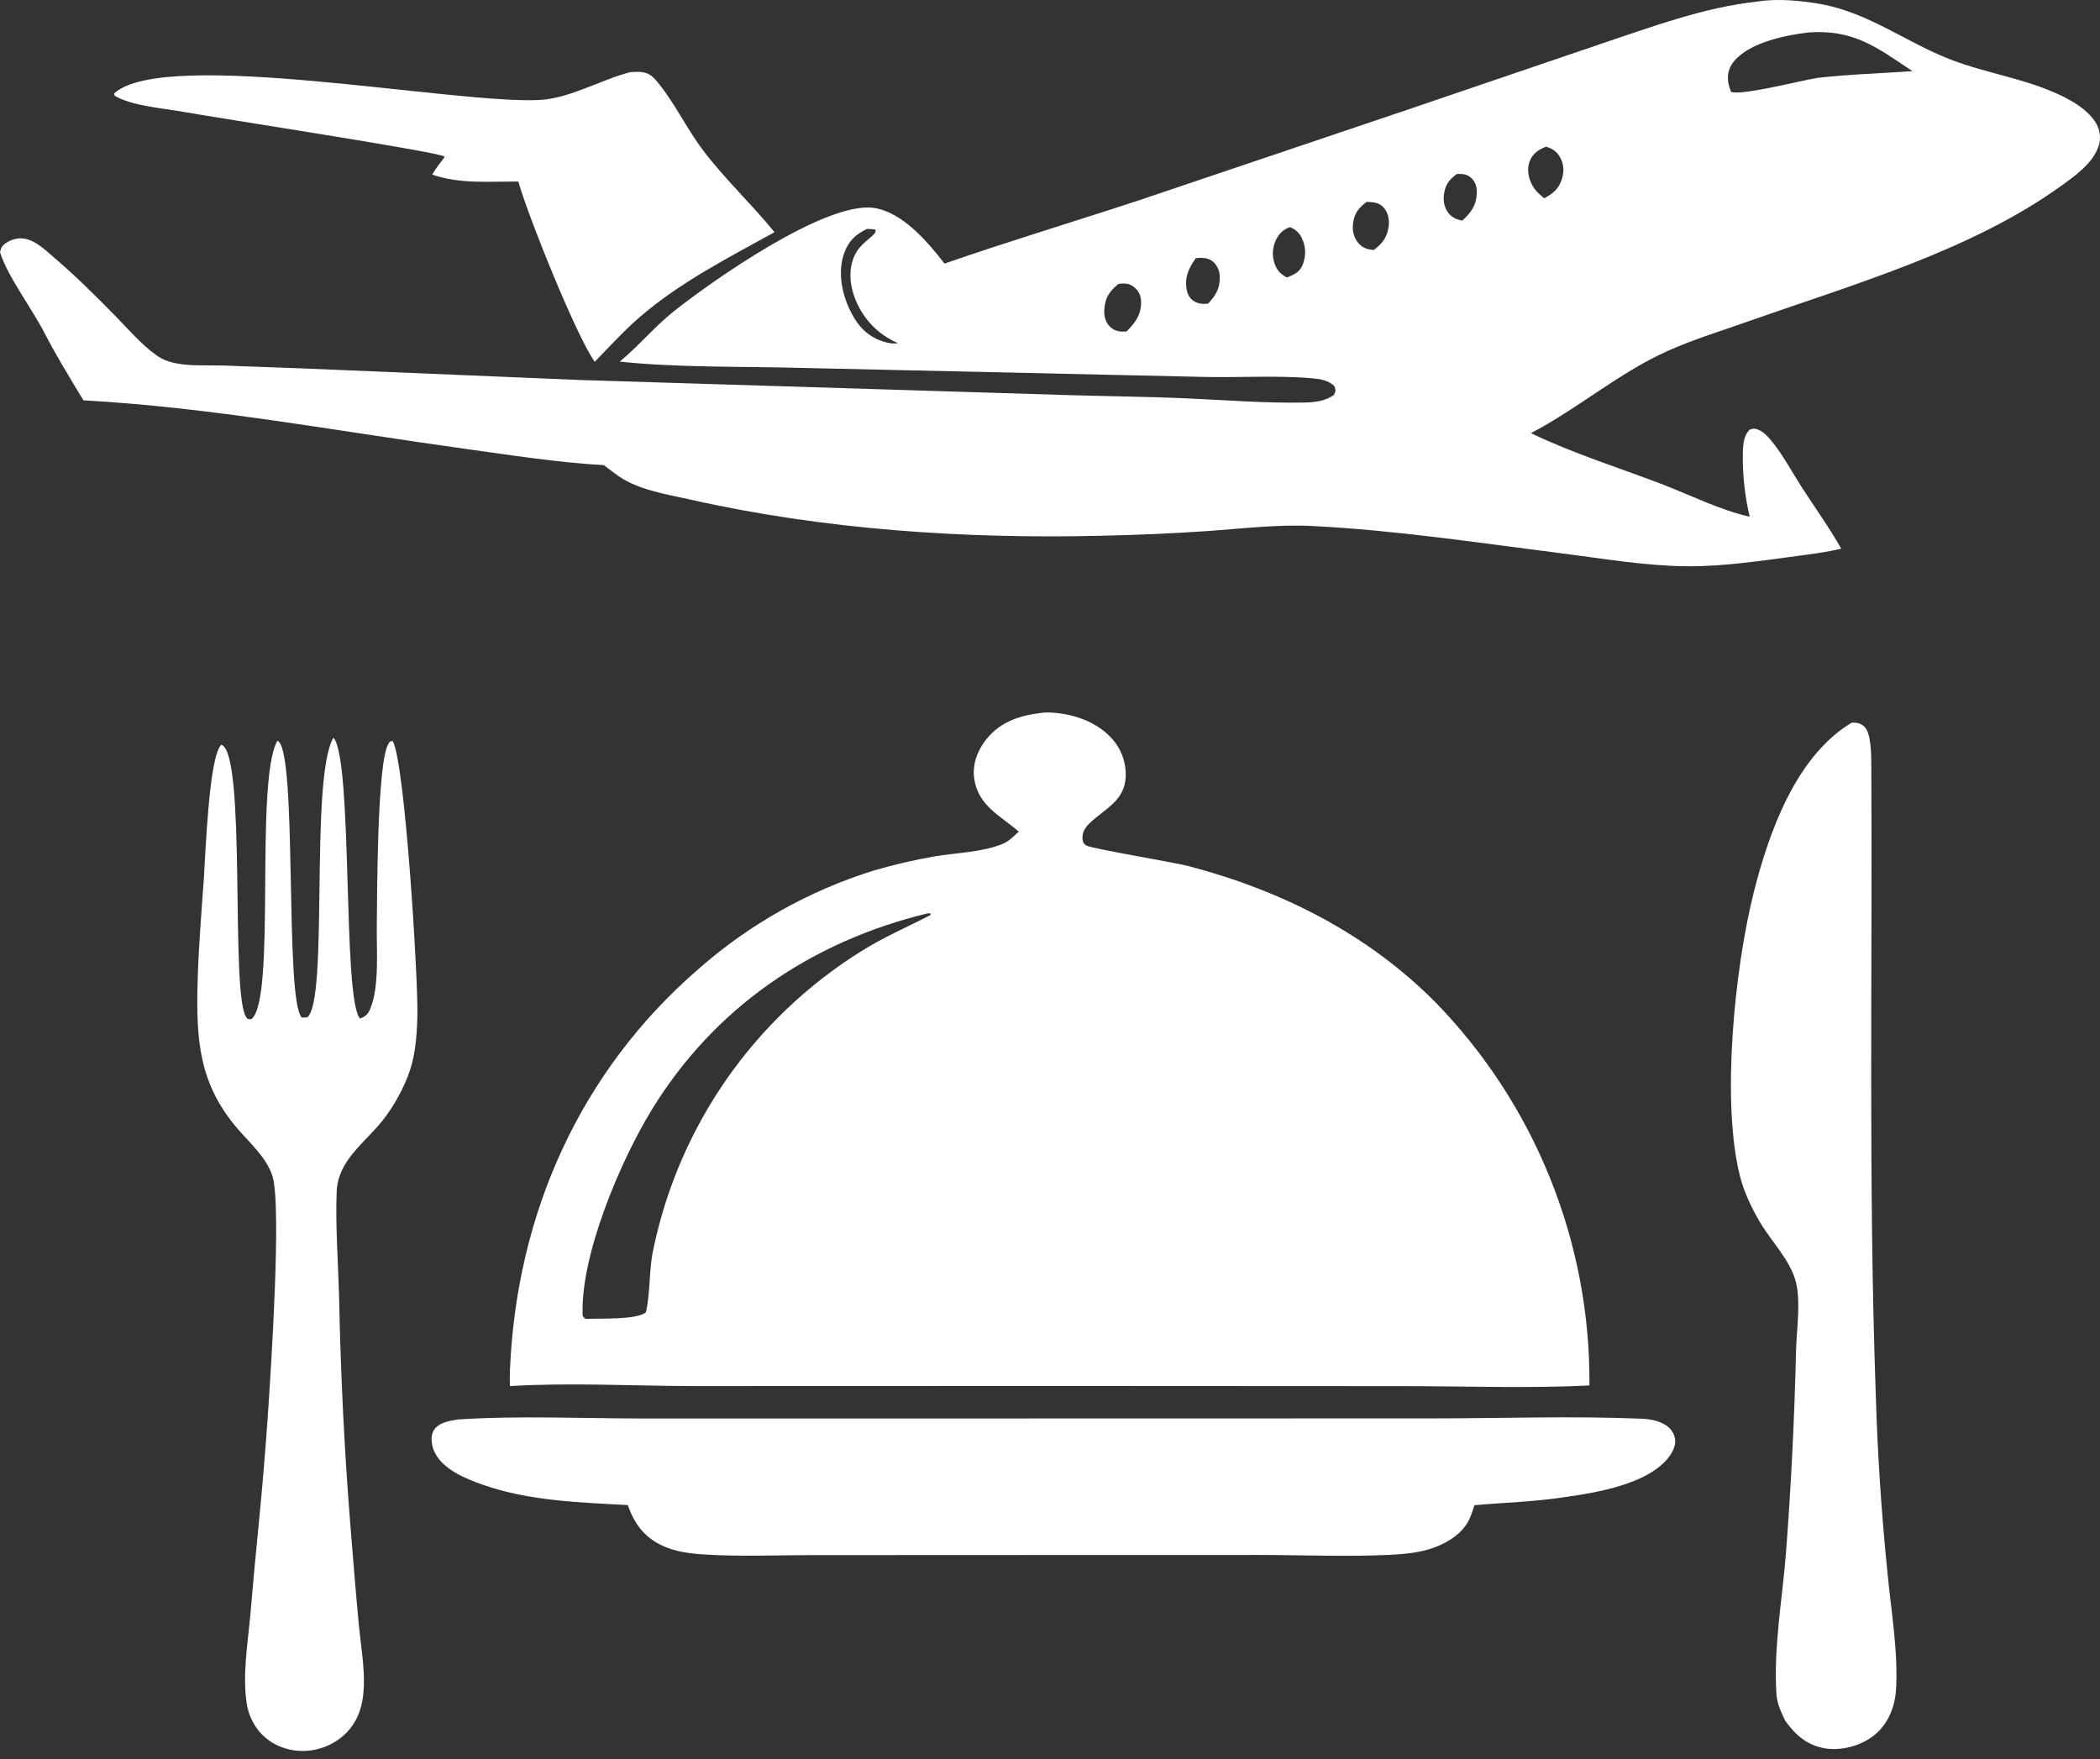 <svg width="228" height="191" viewBox="0 0 228 191" fill="none" xmlns="http://www.w3.org/2000/svg">
<rect x="0" y="0" width="228" height="191" fill="#333333" stroke="none"/>
<path d="M113.205 77.379C113.44 77.359 113.664 77.343 113.9 77.352C116.344 77.444 118.927 78.261 120.632 80.089C121.704 81.228 122.276 82.748 122.222 84.311C122.115 86.99 119.93 87.787 118.265 89.409C117.864 89.8 117.517 90.335 117.525 90.912C117.53 91.308 117.573 91.546 117.917 91.783C118.425 92.131 127.437 93.612 129.02 94.027C139.089 96.663 148.388 101.324 155.793 108.761C166.663 119.89 172.693 134.865 172.569 150.421C165.861 150.747 159.019 150.492 152.299 150.492L115.189 150.473L75.22 150.485C68.644 150.47 61.92 150.091 55.367 150.484C55.338 149.922 55.338 149.358 55.365 148.796C56.058 131.827 62.965 116.299 75.919 105.13C81.419 100.308 87.869 96.693 94.853 94.517C97.021 93.881 99.224 93.368 101.45 92.98C103.824 92.584 106.682 92.527 108.889 91.608C109.482 91.362 109.945 90.907 110.407 90.475L110.605 90.286C108.598 88.55 106.198 87.48 105.772 84.541C105.546 82.987 106.129 81.442 107.102 80.244C108.694 78.285 110.806 77.656 113.205 77.379ZM63.692 143.194C65.133 143.1 69.019 143.344 70.131 142.47C70.632 140.249 70.441 137.912 70.92 135.695C73.697 122.259 81.853 110.547 93.491 103.283C95.957 101.725 98.497 100.664 101.057 99.328L100.985 99.162L100.739 99.155C88.138 102.193 77.596 109.341 70.774 120.47C67.402 125.972 62.976 136.282 63.259 142.87C63.542 143.193 63.381 143.112 63.692 143.194Z" fill="white"/>
<path d="M49.666 154.113C56.395 153.676 63.33 154.007 70.076 154.006L108.593 154.004L155.361 153.994C162.984 153.998 170.732 153.709 178.341 154.034C179.054 154.064 179.761 154.192 180.413 154.49C181.112 154.81 181.612 155.272 181.826 156.033C182.024 156.737 181.671 157.53 181.266 158.088C179.074 161.108 173.411 162.044 169.964 162.527C166.724 163.042 163.354 163.129 160.082 163.418C159.928 163.892 159.774 164.371 159.577 164.829C158.903 166.399 157.279 167.441 155.732 168.008C154.185 168.576 152.456 168.737 150.819 168.812C146.077 169.031 141.259 168.819 136.51 168.82L109.373 168.827L88.043 168.837C84.217 168.841 80.291 169.014 76.477 168.768C74.823 168.661 73.254 168.472 71.746 167.73C69.876 166.81 68.829 165.331 68.16 163.402C62.903 163.121 57.438 162.957 52.426 161.2C50.519 160.532 47.971 159.494 47.121 157.523C46.861 156.92 46.718 155.949 47.055 155.356C47.574 154.44 48.739 154.275 49.666 154.113Z" fill="white"/>
<path d="M201.047 78.456C201.594 78.433 202.015 78.514 202.422 78.898C203.198 79.632 203.166 82.203 203.171 83.255C203.298 105.909 202.854 128.57 203.649 151.217C203.837 157.665 204.255 164.106 204.904 170.524C205.286 174.683 206.1 179.23 205.858 183.383C205.749 185.275 205.029 187.115 203.541 188.349C202.163 189.491 200.041 190.091 198.267 189.835C196.273 189.546 194.941 188.397 193.817 186.803C193.361 185.845 192.936 184.969 192.867 183.889C192.547 178.901 193.507 173.62 193.904 168.643C194.462 161.315 194.828 153.974 194.999 146.627C195.059 144.381 195.529 141.35 194.984 139.194C194.388 136.835 192.372 134.856 191.139 132.786C190.209 131.223 189.368 129.486 188.917 127.717C186.869 119.677 188.321 105.21 190.39 96.955C192.024 90.431 194.958 82.109 201.047 78.456Z" fill="white"/>
<path d="M36.205 80.087C38.343 82.53 37.161 108.461 39.086 110.582C39.681 110.351 39.942 110.137 40.194 109.537C41.208 107.124 40.873 103.147 40.91 100.52C40.95 97.579 40.919 82.761 42.172 80.757C42.375 80.433 42.263 80.531 42.645 80.451C43.976 82.912 45.368 105.839 45.317 109.971C45.292 111.984 45.147 114.305 44.503 116.223C43.878 118.082 42.752 120.131 41.527 121.666C39.586 124.096 36.682 125.991 36.553 129.383C36.411 133.119 36.71 136.967 36.814 140.711C36.98 149.411 37.42 158.104 38.135 166.777C38.407 170.061 38.663 173.349 38.982 176.629C39.187 178.737 39.586 180.989 39.503 183.105C39.42 185.212 38.861 187.077 37.212 188.496C35.789 189.707 33.926 190.271 32.07 190.052C30.481 189.859 29.006 189.087 28.016 187.818C27.353 186.96 26.925 185.945 26.774 184.871C26.322 181.746 26.902 178.403 27.185 175.278C27.463 171.969 27.769 168.661 28.101 165.357C28.475 161.559 28.794 157.757 29.06 153.95C29.379 149.258 30.615 130.906 29.577 127.674C28.939 125.688 27.183 124.148 25.844 122.602C21.632 117.737 21.295 112.986 21.448 106.817C21.543 103.019 21.86 99.224 22.129 95.435C22.299 93.035 22.675 82.035 24.031 80.858C26.785 81.732 24.973 107.896 26.732 110.437C26.921 110.709 26.904 110.62 27.275 110.656C30.044 108.659 27.604 84.894 30.115 80.427C32.346 81.147 30.853 108.556 32.766 110.475L33.352 110.457C35.725 108.649 33.594 84.492 36.205 80.087Z" fill="white"/>
<path d="M190.839 0.163C192.994 -0.181 195.653 0.067 197.795 0.465C202.943 1.42 207.06 4.656 211.845 6.49C215.72 7.975 219.93 8.54 223.711 10.347C225.115 11.017 226.674 11.945 227.518 13.286C227.992 14.041 228.127 14.915 227.876 15.773C227.33 17.646 225.292 19.096 223.777 20.187C214.012 27.216 201.162 30.892 189.896 34.863C186.944 35.904 183.858 36.847 181.005 38.128C175.777 40.476 171.326 44.355 166.217 47.025C170.708 49.196 175.674 50.75 180.341 52.529C183.465 53.72 186.718 55.369 189.964 56.103C189.473 54.002 189.204 51.749 189.221 49.591C189.229 48.603 189.216 47.382 189.959 46.647C190.266 46.565 190.385 46.484 190.707 46.583C191.376 46.789 191.852 47.289 192.288 47.815C193.558 49.344 194.553 51.244 195.631 52.916C197.055 55.126 198.614 57.28 199.906 59.568C198.321 59.95 196.693 60.155 195.078 60.368C191.132 60.891 187.152 61.51 183.163 61.479C178.687 61.444 174.136 60.658 169.701 60.096C160.692 58.954 151.517 57.559 142.451 57.106C138.723 56.919 134.877 57.389 131.151 57.654C127.254 57.919 123.35 58.09 119.445 58.168C104.684 58.516 89.407 57.498 74.989 54.247C72.247 53.628 69.043 53.175 66.773 51.417C66.371 51.106 65.962 50.804 65.555 50.499C60.502 50.214 55.406 49.404 50.392 48.713C36.711 46.826 22.859 44.218 9.062 43.464C7.584 41.035 6.106 38.621 4.799 36.094C3.466 33.491 0.817 30.008 0 27.377C0.109 26.902 0.213 26.69 0.625 26.402C1.261 25.956 2.082 25.762 2.842 25.948C3.995 26.231 4.906 27.138 5.783 27.885C8.16 29.909 10.312 32.05 12.496 34.275C13.903 35.708 15.304 37.362 16.934 38.537C17.63 39.039 18.327 39.297 19.165 39.454C20.793 39.759 22.58 39.639 24.236 39.684L33.017 40.006L63.113 41.261L116.003 42.898C120.231 43.022 124.482 43.06 128.708 43.244C133.001 43.431 137.293 43.785 141.596 43.705C142.753 43.683 143.84 43.554 144.813 42.892C145.038 42.43 145.033 42.441 144.894 41.945C144.237 41.281 143.364 41.15 142.466 41.071C138.508 40.723 134.36 41.031 130.374 40.914L86.933 39.942C80.739 39.775 73.299 39.918 67.284 39.258C69.345 37.568 71.063 35.467 73.16 33.798C77.291 30.51 89.59 21.857 94.843 22.571C97.953 22.993 100.746 26.279 102.546 28.62C109.515 26.198 116.62 24.061 123.633 21.757L152.781 11.921L173.637 4.822C179.293 2.937 184.875 0.812 190.839 0.163ZM197.343 8.452C200.757 8.063 204.215 7.967 207.643 7.726C203.719 5.117 201.281 3.173 196.309 3.525C193.796 3.832 189.839 4.635 188.198 6.74C187.685 7.397 187.516 8.11 187.638 8.931C187.692 9.292 187.813 9.62 187.938 9.96C188.895 10.452 195.693 8.7 197.343 8.452ZM122.308 35.984C123.236 35.064 123.875 34.23 123.891 32.869C123.898 32.23 123.713 31.695 123.231 31.258C122.647 30.728 122.193 30.757 121.452 30.81C120.488 31.599 120.026 32.224 119.903 33.491C119.836 34.182 119.971 34.931 120.481 35.44C121.021 35.979 121.588 36.048 122.308 35.984ZM158.154 18.893C157.344 19.518 156.935 20.015 156.78 21.049C156.67 21.793 156.799 22.55 157.279 23.146C157.67 23.631 158.148 23.834 158.752 23.953C159.719 23.087 160.282 22.314 160.342 20.97C160.367 20.401 160.227 19.838 159.827 19.412C159.413 18.971 158.979 18.88 158.397 18.882C158.317 18.882 158.235 18.889 158.154 18.893ZM140.024 24.659C139.247 24.975 138.791 25.421 138.463 26.207C138.087 27.096 138.111 28.104 138.53 28.974C138.788 29.498 139.212 29.872 139.734 30.129C140.514 29.803 141.121 29.555 141.448 28.712C141.818 27.758 141.784 26.787 141.347 25.862C141.074 25.284 140.64 24.861 140.024 24.659ZM129.819 28.038C129.064 29.128 128.595 30.065 128.836 31.433C128.911 31.859 129.119 32.304 129.463 32.579C129.964 32.978 130.561 33.045 131.175 32.958C132.019 32.043 132.469 31.307 132.432 30.024C132.414 29.443 132.216 28.947 131.814 28.519C131.361 28.04 130.715 27.956 130.093 28.006C130.002 28.013 129.91 28.027 129.819 28.038ZM94.14 24.849C92.898 25.438 92.121 26.169 91.652 27.488C90.889 29.637 91.443 32.115 92.486 34.078C93.275 35.562 94.34 36.607 95.96 37.098C96.471 37.252 96.956 37.353 97.486 37.251C95.304 36.315 93.663 34.585 92.812 32.354C92.249 30.877 92.118 29.236 92.772 27.765C93.378 26.404 94.733 25.803 95.047 25.197C95.089 25.115 95.04 25.012 95.037 24.92C94.734 24.885 94.445 24.854 94.14 24.849ZM167.862 15.924C167.062 16.248 166.476 16.591 166.12 17.416C165.759 18.253 165.904 19.175 166.291 19.976C166.614 20.644 167.099 21.073 167.666 21.529C168.669 20.963 169.244 20.519 169.591 19.389C169.847 18.554 169.788 17.745 169.328 16.992C168.96 16.388 168.523 16.14 167.862 15.924ZM148.371 21.917C147.51 22.589 147.066 23.1 146.909 24.208C146.799 24.975 146.941 25.719 147.434 26.332C147.902 26.914 148.414 27.076 149.144 27.143C150.103 26.438 150.599 25.779 150.77 24.574C150.869 23.87 150.709 23.033 150.201 22.503C149.669 21.949 149.086 21.957 148.371 21.917Z" fill="white"/>
<path d="M68.39 7.841C68.794 7.809 69.205 7.774 69.609 7.819C70.399 7.906 70.796 8.216 71.302 8.815C73.207 11.071 74.533 13.945 76.337 16.324C78.736 19.491 81.6 22.147 84.088 25.207C79.062 27.988 73.808 30.659 69.43 34.448C67.713 35.933 66.155 37.654 64.572 39.279C62.617 36.602 57.276 23.327 56.279 19.713C53.062 19.685 50.029 20.008 46.923 18.959C47.308 18.287 47.788 17.686 48.255 17.07L48.241 16.994C47.791 16.518 23.361 12.77 19.873 12.138C17.668 11.739 14.366 11.519 12.443 10.392L12.398 10.136C17.907 5.12 49.608 11.384 58.674 10.848C61.874 10.659 65.243 8.665 68.39 7.841Z" fill="white"/>
</svg>
